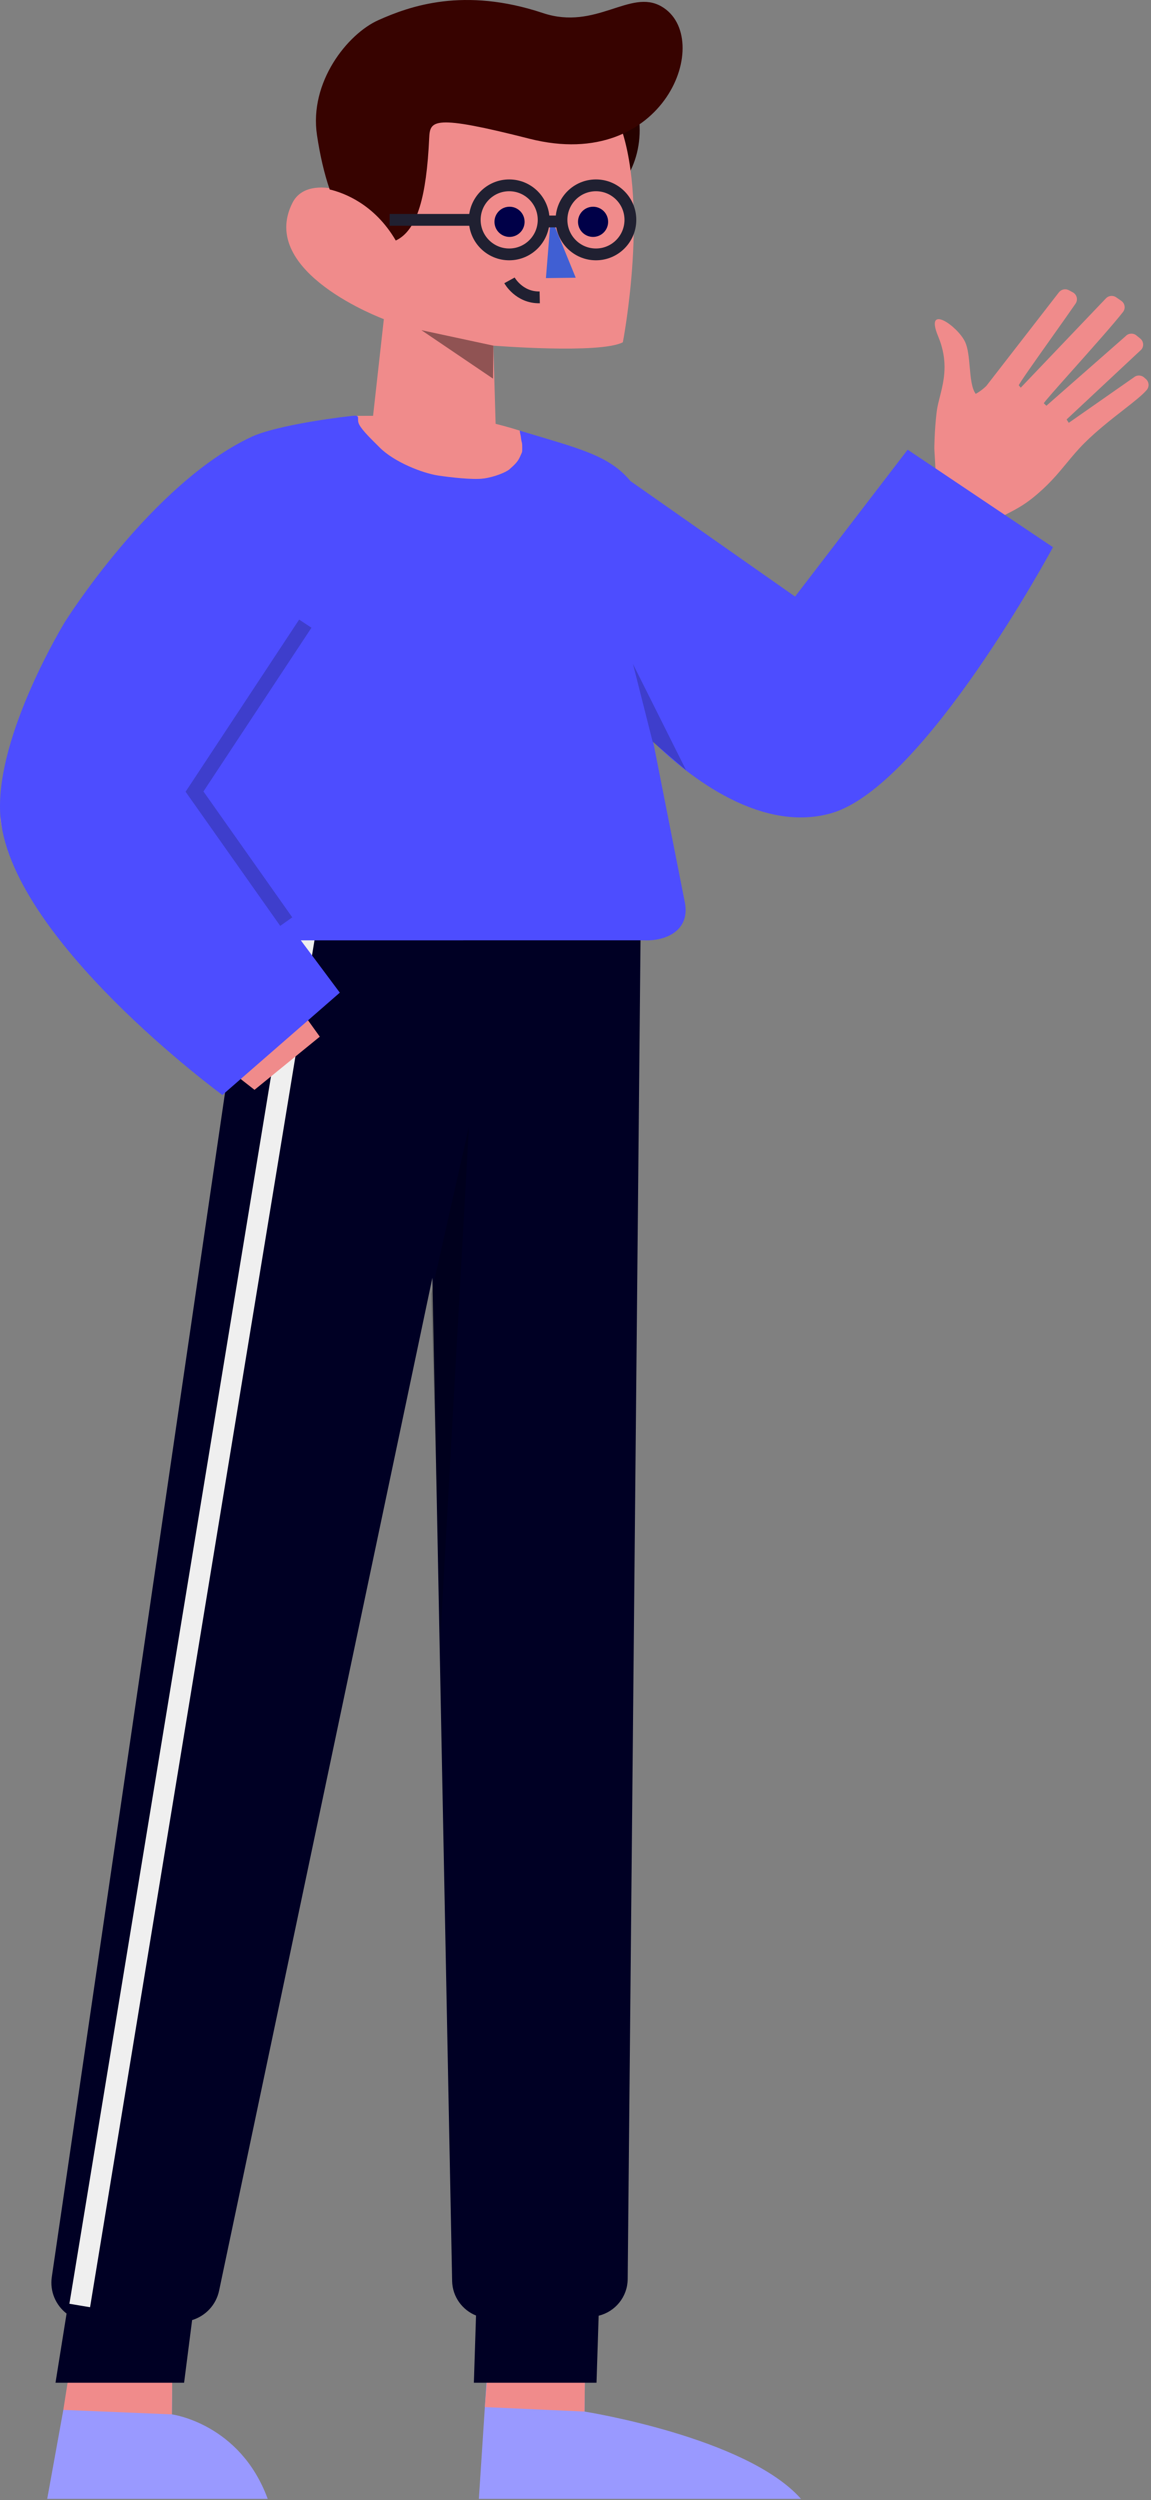 <svg width="390" height="847" viewBox="0 0 390 847" fill="none" xmlns="http://www.w3.org/2000/svg">
<rect x="0" y="0" width="390" height="847" fill="#808080" stroke="none"/>
<path fill-rule="evenodd" clip-rule="evenodd" d="M216.75 44.076C216.75 58.412 207.532 70.033 196.161 70.033C184.791 70.033 175.573 58.412 175.573 44.076C175.573 29.74 184.791 18.119 196.161 18.119C207.532 18.119 216.75 29.74 216.75 44.076Z" fill="#260200"/>
<path d="M168.029 146.906L167.167 117.092C167.167 117.092 203.314 119.977 211.047 115.951C211.047 115.951 220.498 67.149 209.226 40.124L208.998 39.072L132.717 30.129L128.44 74C125.871 66.404 104.664 57.791 99.121 68.668C87.108 92.238 130.061 108.109 130.061 108.109L125.699 147.264" fill="#F08B8B"/>
<path opacity="0.399" fill-rule="evenodd" clip-rule="evenodd" d="M167.167 117.092L142.792 111.854L167.05 128.277L167.167 117.092Z" fill="black"/>
<path fill-rule="evenodd" clip-rule="evenodd" d="M186.652 73.443L195.075 94.081L184.98 94.21L186.652 73.443Z" fill="#405FD3"/>
<path fill-rule="evenodd" clip-rule="evenodd" d="M177.67 74.237C178.172 77.016 176.33 79.677 173.557 80.179C170.784 80.682 168.129 78.836 167.628 76.058C167.126 73.278 168.967 70.618 171.741 70.115C174.514 69.613 177.168 71.458 177.67 74.237Z" fill="#000048"/>
<path fill-rule="evenodd" clip-rule="evenodd" d="M205.974 74.237C206.476 77.016 204.634 79.677 201.861 80.179C199.088 80.682 196.433 78.836 195.932 76.058C195.43 73.278 197.271 70.618 200.045 70.115C202.818 69.613 205.472 71.458 205.974 74.237Z" fill="#000048"/>
<path d="M134.105 81.488C126.872 69.082 116.408 65.299 111.711 64.189C109.837 58.762 108.409 52.469 107.406 45.775C104.715 27.861 117.711 11.516 128.209 6.823C138.835 2.073 157.157 -4.509 183.975 4.426C202.006 10.437 213.53 -3.954 224.14 2.192C242.27 12.697 225.407 58.69 179.435 47.006C146.551 38.648 145.706 40.745 145.424 46.82C144.513 66.458 141.457 78.01 134.105 81.488Z" fill="#370300"/>
<path fill-rule="evenodd" clip-rule="evenodd" d="M172.63 94.977C172.63 94.977 175.871 100.879 182.875 100.739L172.63 94.977Z" fill="white"/>
<path d="M172.63 94.977C172.63 94.977 175.871 100.879 182.875 100.739" stroke="#202031" stroke-width="4"/>
<path fill-rule="evenodd" clip-rule="evenodd" d="M184.206 74.484C184.206 80.945 178.979 86.182 172.532 86.182C166.085 86.182 160.858 80.945 160.858 74.484C160.858 68.023 166.085 62.785 172.532 62.785C178.979 62.785 184.206 68.023 184.206 74.484Z" stroke="#202031" stroke-width="4"/>
<path fill-rule="evenodd" clip-rule="evenodd" d="M213.6 74.484C213.6 80.945 208.373 86.182 201.927 86.182C195.479 86.182 190.252 80.945 190.252 74.484C190.252 68.023 195.479 62.785 201.927 62.785C208.373 62.785 213.6 68.023 213.6 74.484Z" stroke="#202031" stroke-width="4"/>
<path d="M189.302 75.026H184.254" stroke="#202031" stroke-width="4"/>
<path d="M160.858 74.484H132.021" stroke="#202031" stroke-width="4"/>
<path fill-rule="evenodd" clip-rule="evenodd" d="M198.048 816.967L198.331 792.516L166.828 776.637L162.256 846.534H271.402C252.831 825.601 198.048 816.967 198.048 816.967ZM58.237 817.92L58.521 790.457L37.983 807.192L21.456 816.401L16.001 846.535H90.704C81.311 820.934 58.237 817.92 58.237 817.92Z" fill="#9999FF"/>
<path fill-rule="evenodd" clip-rule="evenodd" d="M58.521 790.458L27.018 780.983L21.455 816.4L58.237 817.92L58.521 790.458ZM198.331 792.517L166.828 783.043L164.288 815.448L198.048 816.966L198.331 792.517Z" fill="#F08B8B"/>
<path d="M202.846 784.5L202.12 807.192H160.565L161.294 784.432C156.638 782.563 153.312 778.069 153.198 772.758L146.51 432.867L74.235 776.016C73.217 780.843 69.639 784.592 65.096 785.974L62.378 807.192H18.808L22.558 783.766C18.93 780.952 16.827 776.323 17.55 771.379L84.09 316.577L144.221 316.577L144.218 316.404H217.048L212.682 772.123C212.622 778.115 208.456 783.129 202.846 784.5Z" fill="#000024"/>
<path opacity="0.198" fill-rule="evenodd" clip-rule="evenodd" d="M146.14 438.253L158.892 381.682L149.298 553.189L146.14 438.253Z" fill="black"/>
<path d="M99.648 317.006L106.627 318.145L30.516 781.619L23.516 780.45L99.648 317.006Z" fill="#EFEFEF"/>
<path fill-rule="evenodd" clip-rule="evenodd" d="M317.083 160.682L316.583 152.053C316.583 152.053 316.593 146.048 317.373 139.566C317.568 137.94 317.998 136.24 318.457 134.423C319.828 129.001 321.459 122.549 317.893 113.977C313.133 102.545 324.513 110.438 327.033 115.876C328.006 117.978 328.29 121.155 328.571 124.306C328.897 127.951 329.219 131.561 330.603 133.432C332.783 132.249 334.233 130.709 334.233 130.709L358.763 99.075C359.553 98.011 361.013 97.693 362.183 98.32L363.503 99.035C364.893 99.791 365.333 101.561 364.443 102.853C362.741 105.336 359.771 109.524 356.666 113.902L356.666 113.902L356.664 113.905C351.03 121.849 344.955 130.415 345.213 130.55L345.863 131.335L374.673 101.133C375.573 100.129 377.083 99.95 378.193 100.716L379.923 101.908C381.183 102.773 381.453 104.503 380.513 105.696C377.441 109.64 369.836 118.182 363.505 125.293L363.504 125.293C358.027 131.446 353.503 136.528 353.693 136.634L354.553 137.459L381.373 113.908C382.323 112.854 383.943 112.735 385.043 113.619L386.353 114.683C387.503 115.608 387.673 117.288 386.733 118.421L361.403 142.101L362.133 143.245L384.123 127.885C385.133 126.991 386.653 126.991 387.673 127.875L388.283 128.422C389.363 129.376 389.483 131.017 388.543 132.12C387.046 133.881 384.083 136.194 380.551 138.952C376.487 142.126 371.668 145.888 367.463 150.074C365.147 152.381 363.279 154.641 361.386 156.932C358.295 160.673 355.138 164.494 349.853 168.724C346.699 171.259 343.844 172.733 341.127 174.135C340.743 174.334 340.362 174.531 339.983 174.729L317.083 160.682ZM119.373 140.884C119.373 140.884 136.32 140.851 148.551 140.81C160.781 140.768 176.161 145.909 176.161 145.909C176.161 145.909 184.164 163.879 156.364 162.251C128.564 160.622 119.373 140.884 119.373 140.884ZM26.68 213.602C26.68 213.602 -0.449 254.304 0.166 276.939C0.892 303.628 86.237 369.205 86.237 369.205L108.355 351.197L54.627 276.328L74.166 234.727L26.68 213.602Z" fill="#F08B8B"/>
<path d="M101.929 318.563L115.141 336.282L75.346 370.949C75.346 370.949 2.319 317.455 0.064 275.512C-1.372 248.798 22.012 210.664 22.012 210.664C22.012 210.664 51.364 163.779 85.294 147.957C92.257 144.71 109.139 142.001 119.373 140.884C122.51 140.541 120.635 141.763 121.712 143.83C122.837 145.99 126.261 149.19 128.631 151.583C133.562 156.562 143.28 160.332 148.5 161.104C152.478 161.692 160.167 162.604 163.865 162.108C167.563 161.612 171.584 159.943 172.659 158.952C173.734 157.96 175.332 156.72 176.161 154.809C176.991 152.899 176.948 153.446 176.948 151.683C176.948 149.921 176.857 150.182 176.685 149.343C176.512 148.504 176.512 148 176.41 147.566C175.96 145.648 176.161 145.909 176.161 145.909C196.191 151.955 206.337 154.192 213.633 162.988L269.397 202.099L307.551 152.342L356.781 185.377C356.781 185.377 313.192 266.539 281.602 275.512C256.155 282.74 230.376 260.261 221.312 251.245L232.082 305.882C233.808 315.315 225.543 318.885 218.179 318.551L101.929 318.563Z" fill="#4D4DFF"/>
<path opacity="0.201" fill-rule="evenodd" clip-rule="evenodd" d="M221.143 251.278L214.478 224.954L232.474 260.929L221.143 251.278Z" fill="black"/>
<path opacity="0.201" d="M96.987 312.218L65.91 268.17L103.449 211.275" stroke="black" stroke-width="5"/>
</svg>
